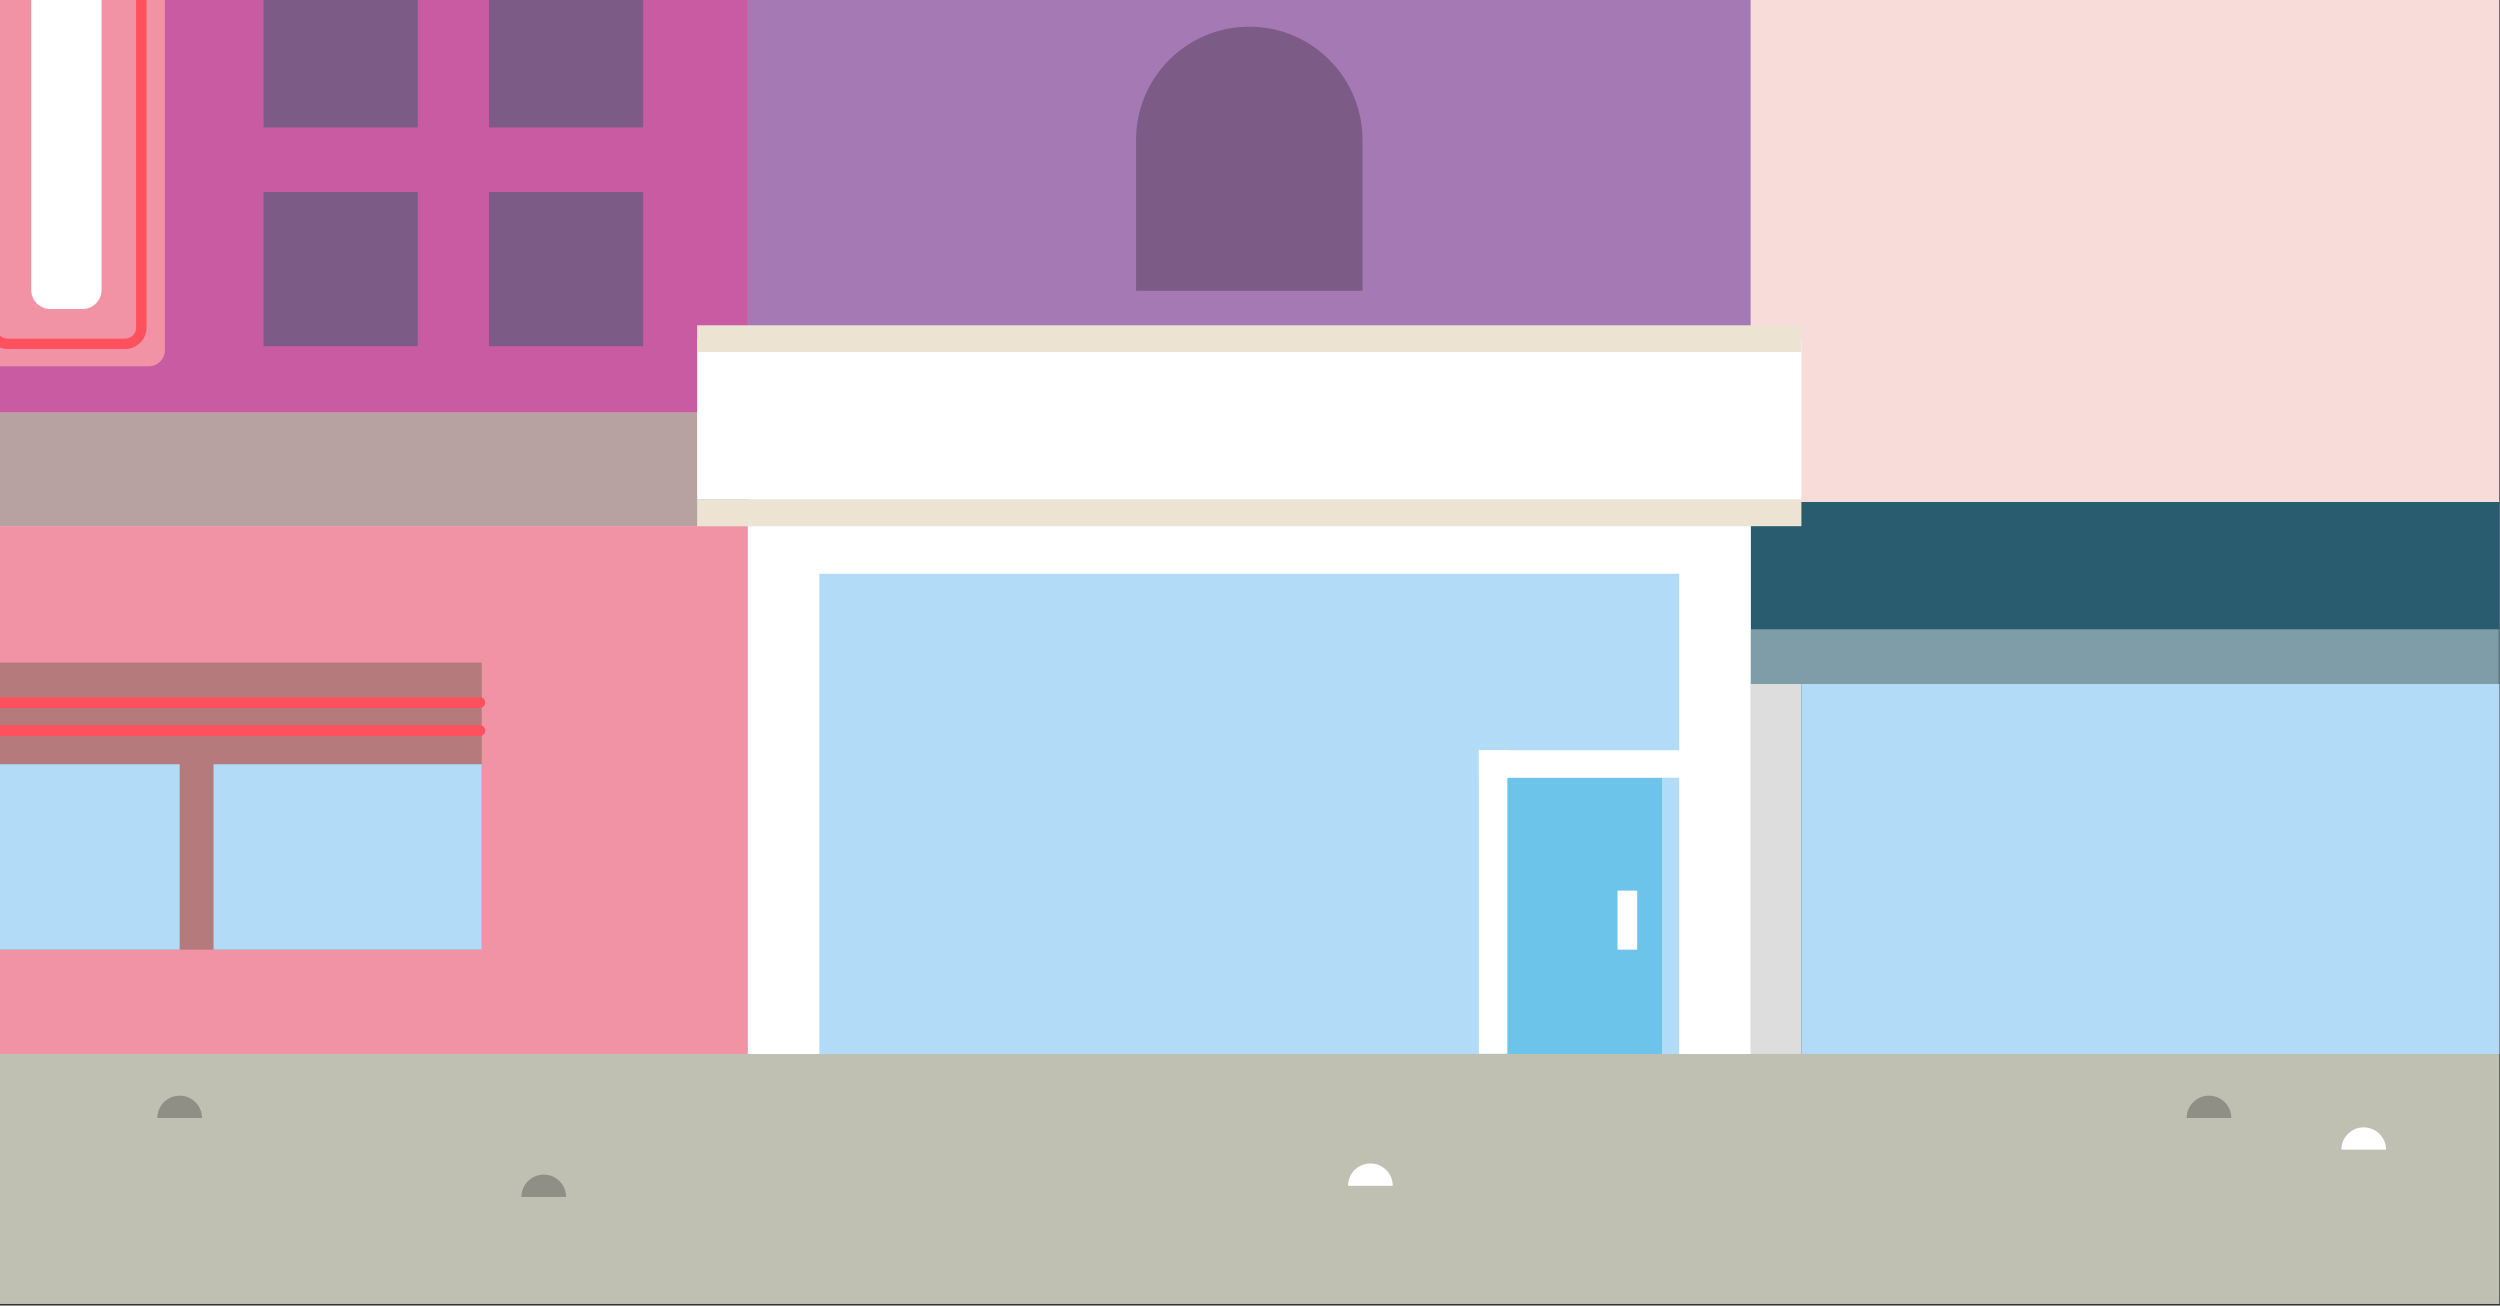 <?xml version="1.0" encoding="UTF-8" standalone="no"?>
<svg width="1440px" height="752px" viewBox="0 0 1440 752" version="1.1" xmlns="http://www.w3.org/2000/svg" xmlns:xlink="http://www.w3.org/1999/xlink">
    <rect x="0" y="0" width="1440" height="752" fill="#333333" stroke="none"/>
    <!-- Generator: Sketch 39.1 (31720) - http://www.bohemiancoding.com/sketch -->
    <title>orpheum</title>
    <desc>Created with Sketch.</desc>
    <defs>
        <polygon id="path-1" points="0 832 1490.623 832 1490.623 0.911 0 0.911"></polygon>
    </defs>
    <g id="Page-1" stroke="none" stroke-width="1" fill="none" fill-rule="evenodd">
        <g id="orpheum">
            <g id="Page-1" transform="translate(-51, -81)">
                <polygon id="Fill-1" fill="#F7DCDA" points="50.541 688.099 1490.622 688.099 1490.622 80.089 50.541 80.089"></polygon>
                <polygon id="Fill-2" fill="#2A5C70" points="1059.36 688.099 1490.622 688.099 1490.622 370.151 1059.36 370.151"></polygon>
                <polygon id="Fill-3" fill="#B1DBF6" points="1088.611 688.099 1490.622 688.099 1490.622 474.977 1088.611 474.977"></polygon>
                <polygon id="Fill-4" fill="#DDDDDD" points="1059.361 688.099 1088.611 688.099 1088.611 474.977 1059.361 474.977"></polygon>
                <polygon id="Fill-5" fill="#C85BA2" points="50.541 318.704 481.803 318.704 481.803 80.089 50.541 80.089"></polygon>
                <polygon id="Fill-6" fill="#F292A5" points="50.541 688.099 481.803 688.099 481.803 384.094 50.541 384.094"></polygon>
                <polygon id="Fill-7" fill="#B1DBF6" points="481.803 688.099 1059.361 688.099 1059.361 370.152 481.803 370.152"></polygon>
                <polygon id="Fill-8" fill="#BFBFB2" points="50.541 832.089 1490.622 832.089 1490.622 688.099 50.541 688.099"></polygon>
                <polygon id="Fill-9" fill="#FFC64A" points="643.361 673.566 909.361 673.566 909.361 575.901 643.361 575.901"></polygon>
                <polygon id="Fill-10" fill="#6B6B6B" points="657.658 688.099 895.064 688.099 895.064 673.566 657.658 673.566"></polygon>
                <polygon id="Fill-11" fill="#BF2F31" points="657.658 575.901 895.064 575.901 895.064 498.72 657.658 498.72"></polygon>
                <polygon id="Fill-12" fill="#FFC64A" points="643.361 498.72 909.361 498.72 909.361 462.632 643.361 462.632"></polygon>
                <polygon id="Fill-13" fill="#FFC64A" points="833.361 586.928 847.361 586.928 847.361 480.676 833.361 480.676"></polygon>
                <polygon id="Fill-14" fill="#FFC64A" points="705.361 586.928 719.361 586.928 719.361 480.676 705.361 480.676"></polygon>
                <polygon id="Fill-15" fill="#EFF9FD" points="785.361 575.901 819.361 575.901 819.361 551.222 785.361 551.222"></polygon>
                <polygon id="Fill-16" fill="#B1DBF6" points="481.803 370.152 481.803 688.099 919.361 688.099 919.361 529.126 1008.314 529.126 1008.314 688.099 1059.361 688.099 1059.361 370.152"></polygon>
                <polygon id="Fill-18" fill="#FFFFFF" points="902.837 687.933 919.837 687.933 919.837 513.144 902.837 513.144"></polygon>
                <polygon id="Fill-19" fill="#FFFFFF" points="1019.837 687.933 1036.837 687.933 1036.837 513.144 1019.837 513.144"></polygon>
                <polygon id="Fill-20" fill="#FFFFFF" points="902.837 528.959 1019.837 528.959 1019.837 513.143 902.837 513.143"></polygon>
                <polygon id="Fill-21" fill="#6CC4EB" points="919.361 688.099 1008.314 688.099 1008.314 529.125 919.361 529.125"></polygon>
                <polygon id="Fill-23" fill="#6CC4EB" points="919.361 688.099 1008.314 688.099 1008.314 529.125 919.361 529.125"></polygon>
                <polygon id="Fill-24" fill="#FFFFFF" points="982.694 627.997 994.027 627.997 994.027 593.997 982.694 593.997"></polygon>
                <polygon id="Fill-25" fill="#A57AB4" points="481.803 279.015 1059.361 279.015 1059.361 80.089 481.803 80.089"></polygon>
                <polygon id="Fill-26" fill="#B8A2A1" points="50.541 384.094 481.803 384.094 481.803 318.704 50.541 318.704"></polygon>
                <polygon id="Fill-27" fill="#B57A7C" points="50.541 627.997 328.484 627.997 328.484 462.631 50.541 462.631"></polygon>
                <polygon id="Fill-28" fill="#B1DBF6" points="173.991 627.997 328.483 627.997 328.483 521.217 173.991 521.217"></polygon>
                <polygon id="Fill-29" fill="#B1DBF6" points="0 627.997 154.492 627.997 154.492 521.217 0 521.217"></polygon>
                <g id="Group-55" transform="translate(0, 0.089)">
                    <path d="M36.628,504.886 L327.358,504.886 C329.078,504.886 330.486,503.479 330.486,501.758 C330.486,500.038 329.078,498.631 327.358,498.631 L36.628,498.631 C34.908,498.631 33.5,500.038 33.5,501.758 C33.5,503.479 34.908,504.886 36.628,504.886 L36.628,504.886 Z" id="Fill-30" fill="#FF505E"></path>
                    <path d="M36.628,488.719 L327.358,488.719 C329.078,488.719 330.486,487.312 330.486,485.591 C330.486,483.87 329.078,482.464 327.358,482.464 L36.628,482.464 C34.908,482.464 33.5,483.87 33.5,485.591 C33.5,487.312 34.908,488.719 36.628,488.719" id="Fill-32" fill="#FF505E"></path>
                    <mask id="mask-2" fill="white">
                        <use xlink:href="#path-1"></use>
                    </mask>
                    <g id="Clip-35"></g>
                    <polygon id="Fill-34" fill="#FFFFFF" mask="url(#mask-2)" points="452.552 368.651 1088.611 368.651 1088.611 275.96 452.552 275.96"></polygon>
                    <polygon id="Fill-36" fill="#ECE3D2" mask="url(#mask-2)" points="452.552 384.005 1088.611 384.005 1088.611 368.651 452.552 368.651"></polygon>
                    <polygon id="Fill-37" fill="#ECE3D2" mask="url(#mask-2)" points="452.552 283.637 1088.611 283.637 1088.611 268.283 452.552 268.283"></polygon>
                    <polygon id="Fill-38" fill="#7F9DA9" mask="url(#mask-2)" points="1059.361 474.887 1490.623 474.887 1490.623 443.389 1059.361 443.389"></polygon>
                    <polygon id="Fill-39" fill="#FFFFFF" mask="url(#mask-2)" points="1045.655 384.005 1031.948 384.005 1018.242 384.005 522.922 384.005 509.216 384.005 495.51 384.005 481.803 384.005 481.803 411.417 481.803 688.01 495.51 688.01 509.216 688.01 522.922 688.01 522.922 411.417 1018.242 411.417 1018.242 688.01 1031.948 688.01 1045.655 688.01 1059.361 688.01 1059.361 411.417 1059.361 384.005"></polygon>
                    <path d="M770.582,96.268 L770.582,96.268 C806.603,96.268 835.803,125.468 835.803,161.489 L835.803,248.399 L705.361,248.399 L705.361,161.489 C705.361,125.468 734.561,96.268 770.582,96.268" id="Fill-40" fill="#7C5C87" mask="url(#mask-2)"></path>
                    <polygon id="Fill-41" fill="#7C5C87" mask="url(#mask-2)" points="332.659 280.319 421.479 280.319 421.479 191.499 332.659 191.499"></polygon>
                    <polygon id="Fill-42" fill="#7C5C87" mask="url(#mask-2)" points="332.659 154.325 421.479 154.325 421.479 65.505 332.659 65.505"></polygon>
                    <polygon id="Fill-43" fill="#7C5C87" mask="url(#mask-2)" points="202.824 280.319 291.644 280.319 291.644 191.499 202.824 191.499"></polygon>
                    <polygon id="Fill-44" fill="#7C5C87" mask="url(#mask-2)" points="202.824 154.325 291.644 154.325 291.644 65.505 202.824 65.505"></polygon>
                    <polygon id="Fill-45" fill="#7C5C87" mask="url(#mask-2)" points="11.675 280.319 100.495 280.319 100.495 191.499 11.675 191.499"></polygon>
                    <polygon id="Fill-46" fill="#7C5C87" mask="url(#mask-2)" points="11.675 154.325 100.495 154.325 100.495 65.505 11.675 65.505"></polygon>
                    <path d="M41.79,0.911 L136.701,0.911 C141.811,0.911 145.992,5.092 145.992,10.202 L145.992,282.606 C145.992,287.716 141.811,291.896 136.701,291.896 L41.79,291.896 C36.68,291.896 32.499,287.716 32.499,282.606 L32.499,10.202 C32.499,5.092 36.68,0.911 41.79,0.911" id="Fill-47" fill="#F292A5" mask="url(#mask-2)"></path>
                    <path d="M55.395,13.882 L123.097,13.882 C128.207,13.882 132.387,18.063 132.387,23.173 L132.387,269.635 C132.387,274.745 128.207,278.926 123.097,278.926 L55.395,278.926 C50.285,278.926 46.104,274.745 46.104,269.635 L46.104,23.173 C46.104,18.063 50.285,13.882 55.395,13.882 L55.395,13.882 Z" id="Stroke-48" stroke="#FF505E" stroke-width="6" mask="url(#mask-2)"></path>
                    <path d="M98.505,258.899 L79.986,258.899 C73.917,258.899 68.997,253.979 68.997,247.909 L68.997,44.9 C68.997,38.831 73.917,33.91 79.986,33.91 L98.505,33.91 C104.574,33.91 109.495,38.831 109.495,44.9 L109.495,247.909 C109.495,253.979 104.574,258.899 98.505,258.899" id="Fill-49" fill="#FFFFFF" mask="url(#mask-2)"></path>
                    <path d="M141.623,724.889 C141.623,717.782 147.385,712.02 154.492,712.02 C161.601,712.02 167.362,717.782 167.362,724.889 L141.623,724.889 Z" id="Fill-50" fill="#8F8F85" mask="url(#mask-2)"></path>
                    <path d="M351.33,770.35 C351.33,763.243 357.092,757.481 364.199,757.481 C371.307,757.481 377.069,763.243 377.069,770.35 L351.33,770.35 Z" id="Fill-51" fill="#8F8F85" mask="url(#mask-2)"></path>
                    <path d="M827.491,763.916 C827.491,756.809 833.253,751.047 840.36,751.047 C847.468,751.047 853.23,756.809 853.23,763.916 L827.491,763.916 Z" id="Fill-52" fill="#FFFFFF" mask="url(#mask-2)"></path>
                    <path d="M1310.491,724.889 C1310.491,717.782 1316.253,712.02 1323.36,712.02 C1330.469,712.02 1336.23,717.782 1336.23,724.889 L1310.491,724.889 Z" id="Fill-53" fill="#8F8F85" mask="url(#mask-2)"></path>
                    <path d="M1399.621,743.133 C1399.621,736.026 1405.383,730.264 1412.491,730.264 C1419.599,730.264 1425.361,736.026 1425.361,743.133 L1399.621,743.133 Z" id="Fill-54" fill="#FFFFFF" mask="url(#mask-2)"></path>
                </g>
            </g>
        </g>
    </g>
</svg>